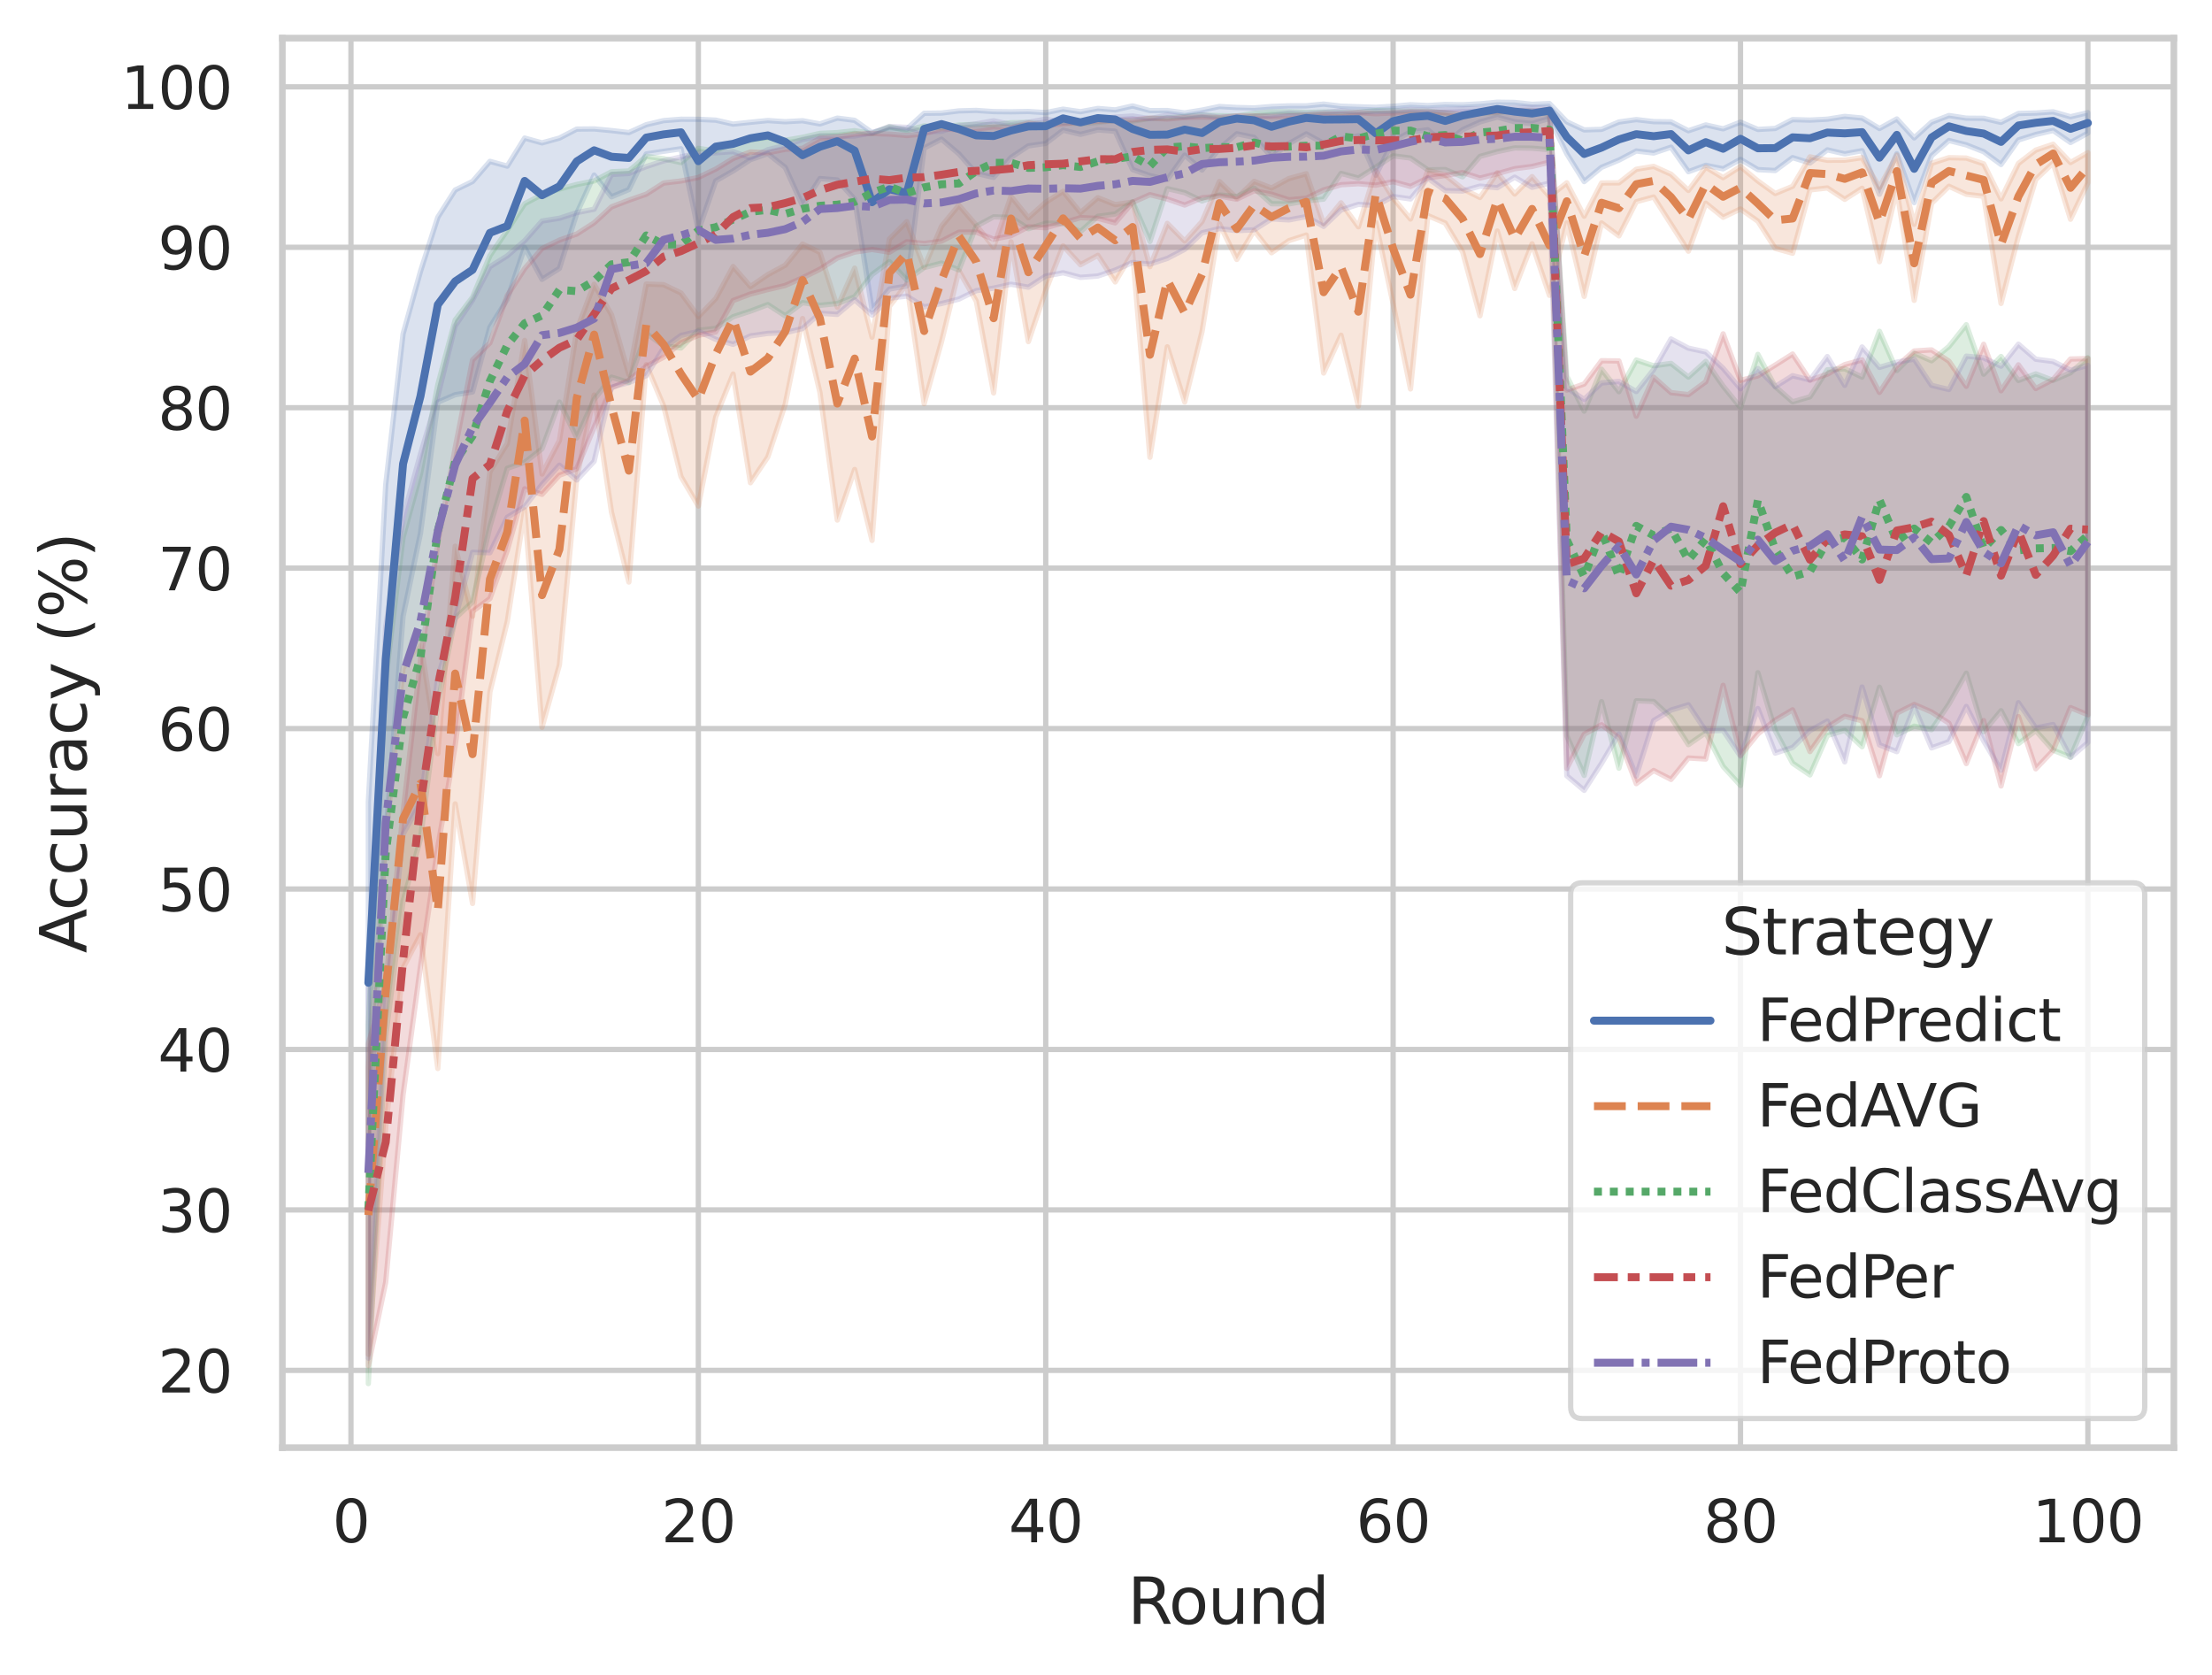 <?xml version="1.0" encoding="utf-8" standalone="no"?>
<!DOCTYPE svg PUBLIC "-//W3C//DTD SVG 1.1//EN"
  "http://www.w3.org/Graphics/SVG/1.1/DTD/svg11.dtd">
<svg xmlns:xlink="http://www.w3.org/1999/xlink" width="417.63pt" height="316.272pt" viewBox="0 0 417.63 316.272" xmlns="http://www.w3.org/2000/svg" version="1.1">
 <defs>
  <style type="text/css">*{stroke-linejoin: round; stroke-linecap: butt}</style>
 </defs>
 <g id="figure_1">
  <g id="patch_1">
   <path d="M 0 316.272 
L 417.63 316.272 
L 417.63 0 
L 0 0 
z
" style="fill: #ffffff"/>
  </g>
  <g id="axes_1">
   <g id="patch_2">
    <path d="M 53.31 273.312 
L 410.43 273.312 
L 410.43 7.2 
L 53.31 7.2 
z
" style="fill: #ffffff"/>
   </g>
   <g id="matplotlib.axis_1">
    <g id="xtick_1">
     <g id="line2d_1">
      <path d="M 66.263 273.312 
L 66.263 7.2 
" clip-path="url(#p2d3dbb7798)" style="fill: none; stroke: #cccccc; stroke-linecap: round"/>
     </g>
     <g id="text_1">
      <!-- 0 -->
      <g style="fill: #262626" transform="translate(62.764 291.17) scale(0.11 -0.11)">
       <defs>
        <path id="DejaVuSans-30" d="M 2034 4250 
Q 1547 4250 1301 3770 
Q 1056 3291 1056 2328 
Q 1056 1369 1301 889 
Q 1547 409 2034 409 
Q 2525 409 2770 889 
Q 3016 1369 3016 2328 
Q 3016 3291 2770 3770 
Q 2525 4250 2034 4250 
z
M 2034 4750 
Q 2819 4750 3233 4129 
Q 3647 3509 3647 2328 
Q 3647 1150 3233 529 
Q 2819 -91 2034 -91 
Q 1250 -91 836 529 
Q 422 1150 422 2328 
Q 422 3509 836 4129 
Q 1250 4750 2034 4750 
z
" transform="scale(0.016)"/>
       </defs>
       <use xlink:href="#DejaVuSans-30"/>
      </g>
     </g>
    </g>
    <g id="xtick_2">
     <g id="line2d_2">
      <path d="M 131.85 273.312 
L 131.85 7.2 
" clip-path="url(#p2d3dbb7798)" style="fill: none; stroke: #cccccc; stroke-linecap: round"/>
     </g>
     <g id="text_2">
      <!-- 20 -->
      <g style="fill: #262626" transform="translate(124.851 291.17) scale(0.11 -0.11)">
       <defs>
        <path id="DejaVuSans-32" d="M 1228 531 
L 3431 531 
L 3431 0 
L 469 0 
L 469 531 
Q 828 903 1448 1529 
Q 2069 2156 2228 2338 
Q 2531 2678 2651 2914 
Q 2772 3150 2772 3378 
Q 2772 3750 2511 3984 
Q 2250 4219 1831 4219 
Q 1534 4219 1204 4116 
Q 875 4013 500 3803 
L 500 4441 
Q 881 4594 1212 4672 
Q 1544 4750 1819 4750 
Q 2544 4750 2975 4387 
Q 3406 4025 3406 3419 
Q 3406 3131 3298 2873 
Q 3191 2616 2906 2266 
Q 2828 2175 2409 1742 
Q 1991 1309 1228 531 
z
" transform="scale(0.016)"/>
       </defs>
       <use xlink:href="#DejaVuSans-32"/>
       <use xlink:href="#DejaVuSans-30" x="63.623"/>
      </g>
     </g>
    </g>
    <g id="xtick_3">
     <g id="line2d_3">
      <path d="M 197.437 273.312 
L 197.437 7.2 
" clip-path="url(#p2d3dbb7798)" style="fill: none; stroke: #cccccc; stroke-linecap: round"/>
     </g>
     <g id="text_3">
      <!-- 40 -->
      <g style="fill: #262626" transform="translate(190.438 291.17) scale(0.11 -0.11)">
       <defs>
        <path id="DejaVuSans-34" d="M 2419 4116 
L 825 1625 
L 2419 1625 
L 2419 4116 
z
M 2253 4666 
L 3047 4666 
L 3047 1625 
L 3713 1625 
L 3713 1100 
L 3047 1100 
L 3047 0 
L 2419 0 
L 2419 1100 
L 313 1100 
L 313 1709 
L 2253 4666 
z
" transform="scale(0.016)"/>
       </defs>
       <use xlink:href="#DejaVuSans-34"/>
       <use xlink:href="#DejaVuSans-30" x="63.623"/>
      </g>
     </g>
    </g>
    <g id="xtick_4">
     <g id="line2d_4">
      <path d="M 263.024 273.312 
L 263.024 7.2 
" clip-path="url(#p2d3dbb7798)" style="fill: none; stroke: #cccccc; stroke-linecap: round"/>
     </g>
     <g id="text_4">
      <!-- 60 -->
      <g style="fill: #262626" transform="translate(256.025 291.17) scale(0.11 -0.11)">
       <defs>
        <path id="DejaVuSans-36" d="M 2113 2584 
Q 1688 2584 1439 2293 
Q 1191 2003 1191 1497 
Q 1191 994 1439 701 
Q 1688 409 2113 409 
Q 2538 409 2786 701 
Q 3034 994 3034 1497 
Q 3034 2003 2786 2293 
Q 2538 2584 2113 2584 
z
M 3366 4563 
L 3366 3988 
Q 3128 4100 2886 4159 
Q 2644 4219 2406 4219 
Q 1781 4219 1451 3797 
Q 1122 3375 1075 2522 
Q 1259 2794 1537 2939 
Q 1816 3084 2150 3084 
Q 2853 3084 3261 2657 
Q 3669 2231 3669 1497 
Q 3669 778 3244 343 
Q 2819 -91 2113 -91 
Q 1303 -91 875 529 
Q 447 1150 447 2328 
Q 447 3434 972 4092 
Q 1497 4750 2381 4750 
Q 2619 4750 2861 4703 
Q 3103 4656 3366 4563 
z
" transform="scale(0.016)"/>
       </defs>
       <use xlink:href="#DejaVuSans-36"/>
       <use xlink:href="#DejaVuSans-30" x="63.623"/>
      </g>
     </g>
    </g>
    <g id="xtick_5">
     <g id="line2d_5">
      <path d="M 328.61 273.312 
L 328.61 7.2 
" clip-path="url(#p2d3dbb7798)" style="fill: none; stroke: #cccccc; stroke-linecap: round"/>
     </g>
     <g id="text_5">
      <!-- 80 -->
      <g style="fill: #262626" transform="translate(321.612 291.17) scale(0.11 -0.11)">
       <defs>
        <path id="DejaVuSans-38" d="M 2034 2216 
Q 1584 2216 1326 1975 
Q 1069 1734 1069 1313 
Q 1069 891 1326 650 
Q 1584 409 2034 409 
Q 2484 409 2743 651 
Q 3003 894 3003 1313 
Q 3003 1734 2745 1975 
Q 2488 2216 2034 2216 
z
M 1403 2484 
Q 997 2584 770 2862 
Q 544 3141 544 3541 
Q 544 4100 942 4425 
Q 1341 4750 2034 4750 
Q 2731 4750 3128 4425 
Q 3525 4100 3525 3541 
Q 3525 3141 3298 2862 
Q 3072 2584 2669 2484 
Q 3125 2378 3379 2068 
Q 3634 1759 3634 1313 
Q 3634 634 3220 271 
Q 2806 -91 2034 -91 
Q 1263 -91 848 271 
Q 434 634 434 1313 
Q 434 1759 690 2068 
Q 947 2378 1403 2484 
z
M 1172 3481 
Q 1172 3119 1398 2916 
Q 1625 2713 2034 2713 
Q 2441 2713 2670 2916 
Q 2900 3119 2900 3481 
Q 2900 3844 2670 4047 
Q 2441 4250 2034 4250 
Q 1625 4250 1398 4047 
Q 1172 3844 1172 3481 
z
" transform="scale(0.016)"/>
       </defs>
       <use xlink:href="#DejaVuSans-38"/>
       <use xlink:href="#DejaVuSans-30" x="63.623"/>
      </g>
     </g>
    </g>
    <g id="xtick_6">
     <g id="line2d_6">
      <path d="M 394.197 273.312 
L 394.197 7.2 
" clip-path="url(#p2d3dbb7798)" style="fill: none; stroke: #cccccc; stroke-linecap: round"/>
     </g>
     <g id="text_6">
      <!-- 100 -->
      <g style="fill: #262626" transform="translate(383.699 291.17) scale(0.11 -0.11)">
       <defs>
        <path id="DejaVuSans-31" d="M 794 531 
L 1825 531 
L 1825 4091 
L 703 3866 
L 703 4441 
L 1819 4666 
L 2450 4666 
L 2450 531 
L 3481 531 
L 3481 0 
L 794 0 
L 794 531 
z
" transform="scale(0.016)"/>
       </defs>
       <use xlink:href="#DejaVuSans-31"/>
       <use xlink:href="#DejaVuSans-30" x="63.623"/>
       <use xlink:href="#DejaVuSans-30" x="127.246"/>
      </g>
     </g>
    </g>
    <g id="text_7">
     <!-- Round -->
     <g style="fill: #262626" transform="translate(212.886 306.576) scale(0.12 -0.12)">
      <defs>
       <path id="DejaVuSans-52" d="M 2841 2188 
Q 3044 2119 3236 1894 
Q 3428 1669 3622 1275 
L 4263 0 
L 3584 0 
L 2988 1197 
Q 2756 1666 2539 1819 
Q 2322 1972 1947 1972 
L 1259 1972 
L 1259 0 
L 628 0 
L 628 4666 
L 2053 4666 
Q 2853 4666 3247 4331 
Q 3641 3997 3641 3322 
Q 3641 2881 3436 2590 
Q 3231 2300 2841 2188 
z
M 1259 4147 
L 1259 2491 
L 2053 2491 
Q 2509 2491 2742 2702 
Q 2975 2913 2975 3322 
Q 2975 3731 2742 3939 
Q 2509 4147 2053 4147 
L 1259 4147 
z
" transform="scale(0.016)"/>
       <path id="DejaVuSans-6f" d="M 1959 3097 
Q 1497 3097 1228 2736 
Q 959 2375 959 1747 
Q 959 1119 1226 758 
Q 1494 397 1959 397 
Q 2419 397 2687 759 
Q 2956 1122 2956 1747 
Q 2956 2369 2687 2733 
Q 2419 3097 1959 3097 
z
M 1959 3584 
Q 2709 3584 3137 3096 
Q 3566 2609 3566 1747 
Q 3566 888 3137 398 
Q 2709 -91 1959 -91 
Q 1206 -91 779 398 
Q 353 888 353 1747 
Q 353 2609 779 3096 
Q 1206 3584 1959 3584 
z
" transform="scale(0.016)"/>
       <path id="DejaVuSans-75" d="M 544 1381 
L 544 3500 
L 1119 3500 
L 1119 1403 
Q 1119 906 1312 657 
Q 1506 409 1894 409 
Q 2359 409 2629 706 
Q 2900 1003 2900 1516 
L 2900 3500 
L 3475 3500 
L 3475 0 
L 2900 0 
L 2900 538 
Q 2691 219 2414 64 
Q 2138 -91 1772 -91 
Q 1169 -91 856 284 
Q 544 659 544 1381 
z
M 1991 3584 
L 1991 3584 
z
" transform="scale(0.016)"/>
       <path id="DejaVuSans-6e" d="M 3513 2113 
L 3513 0 
L 2938 0 
L 2938 2094 
Q 2938 2591 2744 2837 
Q 2550 3084 2163 3084 
Q 1697 3084 1428 2787 
Q 1159 2491 1159 1978 
L 1159 0 
L 581 0 
L 581 3500 
L 1159 3500 
L 1159 2956 
Q 1366 3272 1645 3428 
Q 1925 3584 2291 3584 
Q 2894 3584 3203 3211 
Q 3513 2838 3513 2113 
z
" transform="scale(0.016)"/>
       <path id="DejaVuSans-64" d="M 2906 2969 
L 2906 4863 
L 3481 4863 
L 3481 0 
L 2906 0 
L 2906 525 
Q 2725 213 2448 61 
Q 2172 -91 1784 -91 
Q 1150 -91 751 415 
Q 353 922 353 1747 
Q 353 2572 751 3078 
Q 1150 3584 1784 3584 
Q 2172 3584 2448 3432 
Q 2725 3281 2906 2969 
z
M 947 1747 
Q 947 1113 1208 752 
Q 1469 391 1925 391 
Q 2381 391 2643 752 
Q 2906 1113 2906 1747 
Q 2906 2381 2643 2742 
Q 2381 3103 1925 3103 
Q 1469 3103 1208 2742 
Q 947 2381 947 1747 
z
" transform="scale(0.016)"/>
      </defs>
      <use xlink:href="#DejaVuSans-52"/>
      <use xlink:href="#DejaVuSans-6f" x="64.982"/>
      <use xlink:href="#DejaVuSans-75" x="126.164"/>
      <use xlink:href="#DejaVuSans-6e" x="189.543"/>
      <use xlink:href="#DejaVuSans-64" x="252.922"/>
     </g>
    </g>
   </g>
   <g id="matplotlib.axis_2">
    <g id="ytick_1">
     <g id="line2d_7">
      <path d="M 53.31 258.716 
L 410.43 258.716 
" clip-path="url(#p2d3dbb7798)" style="fill: none; stroke: #cccccc; stroke-linecap: round"/>
     </g>
     <g id="text_8">
      <!-- 20 -->
      <g style="fill: #262626" transform="translate(29.812 262.895) scale(0.11 -0.11)">
       <use xlink:href="#DejaVuSans-32"/>
       <use xlink:href="#DejaVuSans-30" x="63.623"/>
      </g>
     </g>
    </g>
    <g id="ytick_2">
     <g id="line2d_8">
      <path d="M 53.31 228.425 
L 410.43 228.425 
" clip-path="url(#p2d3dbb7798)" style="fill: none; stroke: #cccccc; stroke-linecap: round"/>
     </g>
     <g id="text_9">
      <!-- 30 -->
      <g style="fill: #262626" transform="translate(29.812 232.604) scale(0.11 -0.11)">
       <defs>
        <path id="DejaVuSans-33" d="M 2597 2516 
Q 3050 2419 3304 2112 
Q 3559 1806 3559 1356 
Q 3559 666 3084 287 
Q 2609 -91 1734 -91 
Q 1441 -91 1130 -33 
Q 819 25 488 141 
L 488 750 
Q 750 597 1062 519 
Q 1375 441 1716 441 
Q 2309 441 2620 675 
Q 2931 909 2931 1356 
Q 2931 1769 2642 2001 
Q 2353 2234 1838 2234 
L 1294 2234 
L 1294 2753 
L 1863 2753 
Q 2328 2753 2575 2939 
Q 2822 3125 2822 3475 
Q 2822 3834 2567 4026 
Q 2313 4219 1838 4219 
Q 1578 4219 1281 4162 
Q 984 4106 628 3988 
L 628 4550 
Q 988 4650 1302 4700 
Q 1616 4750 1894 4750 
Q 2613 4750 3031 4423 
Q 3450 4097 3450 3541 
Q 3450 3153 3228 2886 
Q 3006 2619 2597 2516 
z
" transform="scale(0.016)"/>
       </defs>
       <use xlink:href="#DejaVuSans-33"/>
       <use xlink:href="#DejaVuSans-30" x="63.623"/>
      </g>
     </g>
    </g>
    <g id="ytick_3">
     <g id="line2d_9">
      <path d="M 53.31 198.135 
L 410.43 198.135 
" clip-path="url(#p2d3dbb7798)" style="fill: none; stroke: #cccccc; stroke-linecap: round"/>
     </g>
     <g id="text_10">
      <!-- 40 -->
      <g style="fill: #262626" transform="translate(29.812 202.314) scale(0.11 -0.11)">
       <use xlink:href="#DejaVuSans-34"/>
       <use xlink:href="#DejaVuSans-30" x="63.623"/>
      </g>
     </g>
    </g>
    <g id="ytick_4">
     <g id="line2d_10">
      <path d="M 53.31 167.844 
L 410.43 167.844 
" clip-path="url(#p2d3dbb7798)" style="fill: none; stroke: #cccccc; stroke-linecap: round"/>
     </g>
     <g id="text_11">
      <!-- 50 -->
      <g style="fill: #262626" transform="translate(29.812 172.023) scale(0.11 -0.11)">
       <defs>
        <path id="DejaVuSans-35" d="M 691 4666 
L 3169 4666 
L 3169 4134 
L 1269 4134 
L 1269 2991 
Q 1406 3038 1543 3061 
Q 1681 3084 1819 3084 
Q 2600 3084 3056 2656 
Q 3513 2228 3513 1497 
Q 3513 744 3044 326 
Q 2575 -91 1722 -91 
Q 1428 -91 1123 -41 
Q 819 9 494 109 
L 494 744 
Q 775 591 1075 516 
Q 1375 441 1709 441 
Q 2250 441 2565 725 
Q 2881 1009 2881 1497 
Q 2881 1984 2565 2268 
Q 2250 2553 1709 2553 
Q 1456 2553 1204 2497 
Q 953 2441 691 2322 
L 691 4666 
z
" transform="scale(0.016)"/>
       </defs>
       <use xlink:href="#DejaVuSans-35"/>
       <use xlink:href="#DejaVuSans-30" x="63.623"/>
      </g>
     </g>
    </g>
    <g id="ytick_5">
     <g id="line2d_11">
      <path d="M 53.31 137.553 
L 410.43 137.553 
" clip-path="url(#p2d3dbb7798)" style="fill: none; stroke: #cccccc; stroke-linecap: round"/>
     </g>
     <g id="text_12">
      <!-- 60 -->
      <g style="fill: #262626" transform="translate(29.812 141.732) scale(0.11 -0.11)">
       <use xlink:href="#DejaVuSans-36"/>
       <use xlink:href="#DejaVuSans-30" x="63.623"/>
      </g>
     </g>
    </g>
    <g id="ytick_6">
     <g id="line2d_12">
      <path d="M 53.31 107.262 
L 410.43 107.262 
" clip-path="url(#p2d3dbb7798)" style="fill: none; stroke: #cccccc; stroke-linecap: round"/>
     </g>
     <g id="text_13">
      <!-- 70 -->
      <g style="fill: #262626" transform="translate(29.812 111.442) scale(0.11 -0.11)">
       <defs>
        <path id="DejaVuSans-37" d="M 525 4666 
L 3525 4666 
L 3525 4397 
L 1831 0 
L 1172 0 
L 2766 4134 
L 525 4134 
L 525 4666 
z
" transform="scale(0.016)"/>
       </defs>
       <use xlink:href="#DejaVuSans-37"/>
       <use xlink:href="#DejaVuSans-30" x="63.623"/>
      </g>
     </g>
    </g>
    <g id="ytick_7">
     <g id="line2d_13">
      <path d="M 53.31 76.972 
L 410.43 76.972 
" clip-path="url(#p2d3dbb7798)" style="fill: none; stroke: #cccccc; stroke-linecap: round"/>
     </g>
     <g id="text_14">
      <!-- 80 -->
      <g style="fill: #262626" transform="translate(29.812 81.151) scale(0.11 -0.11)">
       <use xlink:href="#DejaVuSans-38"/>
       <use xlink:href="#DejaVuSans-30" x="63.623"/>
      </g>
     </g>
    </g>
    <g id="ytick_8">
     <g id="line2d_14">
      <path d="M 53.31 46.681 
L 410.43 46.681 
" clip-path="url(#p2d3dbb7798)" style="fill: none; stroke: #cccccc; stroke-linecap: round"/>
     </g>
     <g id="text_15">
      <!-- 90 -->
      <g style="fill: #262626" transform="translate(29.812 50.86) scale(0.11 -0.11)">
       <defs>
        <path id="DejaVuSans-39" d="M 703 97 
L 703 672 
Q 941 559 1184 500 
Q 1428 441 1663 441 
Q 2288 441 2617 861 
Q 2947 1281 2994 2138 
Q 2813 1869 2534 1725 
Q 2256 1581 1919 1581 
Q 1219 1581 811 2004 
Q 403 2428 403 3163 
Q 403 3881 828 4315 
Q 1253 4750 1959 4750 
Q 2769 4750 3195 4129 
Q 3622 3509 3622 2328 
Q 3622 1225 3098 567 
Q 2575 -91 1691 -91 
Q 1453 -91 1209 -44 
Q 966 3 703 97 
z
M 1959 2075 
Q 2384 2075 2632 2365 
Q 2881 2656 2881 3163 
Q 2881 3666 2632 3958 
Q 2384 4250 1959 4250 
Q 1534 4250 1286 3958 
Q 1038 3666 1038 3163 
Q 1038 2656 1286 2365 
Q 1534 2075 1959 2075 
z
" transform="scale(0.016)"/>
       </defs>
       <use xlink:href="#DejaVuSans-39"/>
       <use xlink:href="#DejaVuSans-30" x="63.623"/>
      </g>
     </g>
    </g>
    <g id="ytick_9">
     <g id="line2d_15">
      <path d="M 53.31 16.39 
L 410.43 16.39 
" clip-path="url(#p2d3dbb7798)" style="fill: none; stroke: #cccccc; stroke-linecap: round"/>
     </g>
     <g id="text_16">
      <!-- 100 -->
      <g style="fill: #262626" transform="translate(22.814 20.569) scale(0.11 -0.11)">
       <use xlink:href="#DejaVuSans-31"/>
       <use xlink:href="#DejaVuSans-30" x="63.623"/>
       <use xlink:href="#DejaVuSans-30" x="127.246"/>
      </g>
     </g>
    </g>
    <g id="text_17">
     <!-- Accuracy (%) -->
     <g style="fill: #262626" transform="translate(16.318 179.939) rotate(-90) scale(0.12 -0.12)">
      <defs>
       <path id="DejaVuSans-41" d="M 2188 4044 
L 1331 1722 
L 3047 1722 
L 2188 4044 
z
M 1831 4666 
L 2547 4666 
L 4325 0 
L 3669 0 
L 3244 1197 
L 1141 1197 
L 716 0 
L 50 0 
L 1831 4666 
z
" transform="scale(0.016)"/>
       <path id="DejaVuSans-63" d="M 3122 3366 
L 3122 2828 
Q 2878 2963 2633 3030 
Q 2388 3097 2138 3097 
Q 1578 3097 1268 2742 
Q 959 2388 959 1747 
Q 959 1106 1268 751 
Q 1578 397 2138 397 
Q 2388 397 2633 464 
Q 2878 531 3122 666 
L 3122 134 
Q 2881 22 2623 -34 
Q 2366 -91 2075 -91 
Q 1284 -91 818 406 
Q 353 903 353 1747 
Q 353 2603 823 3093 
Q 1294 3584 2113 3584 
Q 2378 3584 2631 3529 
Q 2884 3475 3122 3366 
z
" transform="scale(0.016)"/>
       <path id="DejaVuSans-72" d="M 2631 2963 
Q 2534 3019 2420 3045 
Q 2306 3072 2169 3072 
Q 1681 3072 1420 2755 
Q 1159 2438 1159 1844 
L 1159 0 
L 581 0 
L 581 3500 
L 1159 3500 
L 1159 2956 
Q 1341 3275 1631 3429 
Q 1922 3584 2338 3584 
Q 2397 3584 2469 3576 
Q 2541 3569 2628 3553 
L 2631 2963 
z
" transform="scale(0.016)"/>
       <path id="DejaVuSans-61" d="M 2194 1759 
Q 1497 1759 1228 1600 
Q 959 1441 959 1056 
Q 959 750 1161 570 
Q 1363 391 1709 391 
Q 2188 391 2477 730 
Q 2766 1069 2766 1631 
L 2766 1759 
L 2194 1759 
z
M 3341 1997 
L 3341 0 
L 2766 0 
L 2766 531 
Q 2569 213 2275 61 
Q 1981 -91 1556 -91 
Q 1019 -91 701 211 
Q 384 513 384 1019 
Q 384 1609 779 1909 
Q 1175 2209 1959 2209 
L 2766 2209 
L 2766 2266 
Q 2766 2663 2505 2880 
Q 2244 3097 1772 3097 
Q 1472 3097 1187 3025 
Q 903 2953 641 2809 
L 641 3341 
Q 956 3463 1253 3523 
Q 1550 3584 1831 3584 
Q 2591 3584 2966 3190 
Q 3341 2797 3341 1997 
z
" transform="scale(0.016)"/>
       <path id="DejaVuSans-79" d="M 2059 -325 
Q 1816 -950 1584 -1140 
Q 1353 -1331 966 -1331 
L 506 -1331 
L 506 -850 
L 844 -850 
Q 1081 -850 1212 -737 
Q 1344 -625 1503 -206 
L 1606 56 
L 191 3500 
L 800 3500 
L 1894 763 
L 2988 3500 
L 3597 3500 
L 2059 -325 
z
" transform="scale(0.016)"/>
       <path id="DejaVuSans-20" transform="scale(0.016)"/>
       <path id="DejaVuSans-28" d="M 1984 4856 
Q 1566 4138 1362 3434 
Q 1159 2731 1159 2009 
Q 1159 1288 1364 580 
Q 1569 -128 1984 -844 
L 1484 -844 
Q 1016 -109 783 600 
Q 550 1309 550 2009 
Q 550 2706 781 3412 
Q 1013 4119 1484 4856 
L 1984 4856 
z
" transform="scale(0.016)"/>
       <path id="DejaVuSans-25" d="M 4653 2053 
Q 4381 2053 4226 1822 
Q 4072 1591 4072 1178 
Q 4072 772 4226 539 
Q 4381 306 4653 306 
Q 4919 306 5073 539 
Q 5228 772 5228 1178 
Q 5228 1588 5073 1820 
Q 4919 2053 4653 2053 
z
M 4653 2450 
Q 5147 2450 5437 2106 
Q 5728 1763 5728 1178 
Q 5728 594 5436 251 
Q 5144 -91 4653 -91 
Q 4153 -91 3862 251 
Q 3572 594 3572 1178 
Q 3572 1766 3864 2108 
Q 4156 2450 4653 2450 
z
M 1428 4353 
Q 1159 4353 1004 4120 
Q 850 3888 850 3481 
Q 850 3069 1003 2837 
Q 1156 2606 1428 2606 
Q 1700 2606 1854 2837 
Q 2009 3069 2009 3481 
Q 2009 3884 1853 4118 
Q 1697 4353 1428 4353 
z
M 4250 4750 
L 4750 4750 
L 1831 -91 
L 1331 -91 
L 4250 4750 
z
M 1428 4750 
Q 1922 4750 2215 4408 
Q 2509 4066 2509 3481 
Q 2509 2891 2217 2550 
Q 1925 2209 1428 2209 
Q 931 2209 642 2551 
Q 353 2894 353 3481 
Q 353 4063 643 4406 
Q 934 4750 1428 4750 
z
" transform="scale(0.016)"/>
       <path id="DejaVuSans-29" d="M 513 4856 
L 1013 4856 
Q 1481 4119 1714 3412 
Q 1947 2706 1947 2009 
Q 1947 1309 1714 600 
Q 1481 -109 1013 -844 
L 513 -844 
Q 928 -128 1133 580 
Q 1338 1288 1338 2009 
Q 1338 2731 1133 3434 
Q 928 4138 513 4856 
z
" transform="scale(0.016)"/>
      </defs>
      <use xlink:href="#DejaVuSans-41"/>
      <use xlink:href="#DejaVuSans-63" x="66.658"/>
      <use xlink:href="#DejaVuSans-63" x="121.639"/>
      <use xlink:href="#DejaVuSans-75" x="176.619"/>
      <use xlink:href="#DejaVuSans-72" x="239.998"/>
      <use xlink:href="#DejaVuSans-61" x="281.111"/>
      <use xlink:href="#DejaVuSans-63" x="342.391"/>
      <use xlink:href="#DejaVuSans-79" x="397.371"/>
      <use xlink:href="#DejaVuSans-20" x="456.551"/>
      <use xlink:href="#DejaVuSans-28" x="488.338"/>
      <use xlink:href="#DejaVuSans-25" x="527.352"/>
      <use xlink:href="#DejaVuSans-29" x="622.371"/>
     </g>
    </g>
   </g>
   <g id="PolyCollection_1">
    <defs>
     <path id="ma61d6c18a0" d="M 69.543 -164.857 
L 69.543 -100.309 
L 72.822 -158.482 
L 76.101 -199.915 
L 79.381 -215.573 
L 82.66 -240.341 
L 85.939 -241.749 
L 89.219 -242.279 
L 92.498 -254.51 
L 95.777 -259.769 
L 99.057 -269.565 
L 102.336 -263.532 
L 105.615 -265.6 
L 108.895 -275.999 
L 112.174 -283.215 
L 115.453 -279.119 
L 118.733 -280.485 
L 122.012 -287.204 
L 125.291 -287.703 
L 128.571 -288.187 
L 131.85 -272.705 
L 135.13 -282.121 
L 138.409 -283.999 
L 141.688 -286.133 
L 144.968 -287.259 
L 148.247 -284.682 
L 151.526 -277.456 
L 154.806 -282.562 
L 158.085 -282.292 
L 161.364 -278.64 
L 164.644 -257.864 
L 167.923 -261.701 
L 171.202 -262.282 
L 174.482 -288.324 
L 177.761 -290.003 
L 181.04 -287.221 
L 184.32 -283.555 
L 187.599 -282.779 
L 190.878 -286.542 
L 194.158 -288.729 
L 197.437 -289.199 
L 200.716 -291.695 
L 203.996 -290.909 
L 207.275 -291.747 
L 210.554 -291.496 
L 213.834 -284.268 
L 217.113 -283.112 
L 220.392 -282.361 
L 223.672 -286.991 
L 226.951 -284.178 
L 230.23 -288.248 
L 233.51 -291.017 
L 236.789 -290.342 
L 240.068 -286.63 
L 243.348 -289.162 
L 246.627 -290.998 
L 249.906 -289.229 
L 253.186 -290.056 
L 256.465 -290.632 
L 259.744 -283.188 
L 263.024 -289.649 
L 266.303 -291.344 
L 269.582 -291.764 
L 272.862 -289.093 
L 276.141 -291.79 
L 279.42 -293.257 
L 282.7 -294.174 
L 285.979 -293.278 
L 289.258 -292.96 
L 292.538 -293.91 
L 295.817 -287.242 
L 299.096 -281.991 
L 302.376 -284.689 
L 305.655 -286.043 
L 308.934 -287.765 
L 312.214 -287.382 
L 315.493 -288.485 
L 318.772 -283.856 
L 322.052 -285.063 
L 325.331 -284.399 
L 328.61 -286.189 
L 331.89 -284.25 
L 335.169 -284.08 
L 338.449 -286.513 
L 341.728 -285.499 
L 345.007 -287.981 
L 348.287 -287.225 
L 351.566 -287.827 
L 354.845 -279.594 
L 358.125 -287.249 
L 361.404 -278.015 
L 364.683 -286.859 
L 367.963 -289.75 
L 371.242 -288.92 
L 374.521 -287.626 
L 377.801 -285.22 
L 381.08 -289.841 
L 384.359 -290.882 
L 387.639 -291.642 
L 390.918 -289.37 
L 394.197 -291.155 
L 394.197 -295.006 
L 394.197 -295.006 
L 390.918 -294.23 
L 387.639 -295.164 
L 384.359 -294.932 
L 381.08 -294.85 
L 377.801 -293.167 
L 374.521 -293.936 
L 371.242 -293.964 
L 367.963 -294.464 
L 364.683 -293.198 
L 361.404 -290.241 
L 358.125 -293.815 
L 354.845 -292.007 
L 351.566 -293.984 
L 348.287 -294.298 
L 345.007 -293.773 
L 341.728 -293.598 
L 338.449 -293.692 
L 335.169 -292.022 
L 331.89 -291.837 
L 328.61 -293.214 
L 325.331 -291.95 
L 322.052 -292.689 
L 318.772 -291.586 
L 315.493 -293.27 
L 312.214 -293.311 
L 308.934 -293.694 
L 305.655 -293.237 
L 302.376 -291.848 
L 299.096 -291.749 
L 295.817 -293.287 
L 292.538 -296.723 
L 289.258 -296.572 
L 285.979 -296.932 
L 282.7 -296.976 
L 279.42 -296.667 
L 276.141 -296.491 
L 272.862 -296.545 
L 269.582 -296.346 
L 266.303 -296.498 
L 263.024 -296.207 
L 259.744 -296.015 
L 256.465 -296.113 
L 253.186 -296.225 
L 249.906 -296.617 
L 246.627 -296.295 
L 243.348 -296.288 
L 240.068 -296.159 
L 236.789 -295.896 
L 233.51 -295.979 
L 230.23 -296.166 
L 226.951 -295.485 
L 223.672 -294.96 
L 220.392 -295.405 
L 217.113 -295.386 
L 213.834 -296.278 
L 210.554 -295.524 
L 207.275 -295.795 
L 203.996 -295.18 
L 200.716 -295.666 
L 197.437 -295.011 
L 194.158 -295.224 
L 190.878 -295.168 
L 187.599 -295.201 
L 184.32 -295.426 
L 181.04 -295.338 
L 177.761 -294.931 
L 174.482 -294.889 
L 171.202 -291.908 
L 167.923 -292.178 
L 164.644 -291.245 
L 161.364 -293.556 
L 158.085 -293.975 
L 154.806 -292.873 
L 151.526 -293.479 
L 148.247 -293.291 
L 144.968 -293.516 
L 141.688 -293.191 
L 138.409 -292.843 
L 135.13 -293.591 
L 131.85 -293.745 
L 128.571 -293.762 
L 125.291 -293.5 
L 122.012 -292.732 
L 118.733 -291.247 
L 115.453 -291.62 
L 112.174 -291.932 
L 108.895 -291.901 
L 105.615 -290.198 
L 102.336 -289.297 
L 99.057 -290.204 
L 95.777 -284.911 
L 92.498 -285.807 
L 89.219 -282.008 
L 85.939 -280.402 
L 82.66 -275.258 
L 79.381 -265.013 
L 76.101 -253.227 
L 72.822 -224.741 
L 69.543 -164.857 
z
" style="stroke: #4c72b0; stroke-opacity: 0.2"/>
    </defs>
    <g clip-path="url(#p2d3dbb7798)">
     <use xlink:href="#ma61d6c18a0" x="0" y="316.272" style="fill: #4c72b0; fill-opacity: 0.2; stroke: #4c72b0; stroke-opacity: 0.2"/>
    </g>
   </g>
   <g id="PolyCollection_2">
    <defs>
     <path id="m94d7595d44" d="M 69.543 -114.468 
L 69.543 -60.594 
L 72.822 -103.433 
L 76.101 -133.533 
L 79.381 -139.813 
L 82.66 -114.539 
L 85.939 -164.509 
L 89.219 -145.696 
L 92.498 -185.632 
L 95.777 -198.949 
L 99.057 -220.032 
L 102.336 -178.959 
L 105.615 -190.735 
L 108.895 -226.038 
L 112.174 -241.686 
L 115.453 -219.577 
L 118.733 -206.386 
L 122.012 -247.431 
L 125.291 -239.636 
L 128.571 -226.296 
L 131.85 -220.734 
L 135.13 -237.545 
L 138.409 -245.659 
L 141.688 -225.125 
L 144.968 -230.004 
L 148.247 -239.916 
L 151.526 -256.13 
L 154.806 -242.171 
L 158.085 -218.089 
L 161.364 -227.638 
L 164.644 -214.243 
L 167.923 -258.44 
L 171.202 -262.608 
L 174.482 -240.063 
L 177.761 -251.763 
L 181.04 -265.165 
L 184.32 -259.432 
L 187.599 -242.087 
L 190.878 -270.616 
L 194.158 -251.777 
L 197.437 -261.421 
L 200.716 -269.864 
L 203.996 -266.295 
L 207.275 -268.061 
L 210.554 -263.045 
L 213.834 -268.583 
L 217.113 -229.933 
L 220.392 -250.795 
L 223.672 -240.369 
L 226.951 -253.696 
L 230.23 -274.017 
L 233.51 -267.29 
L 236.789 -272.748 
L 240.068 -268.551 
L 243.348 -270.835 
L 246.627 -271.895 
L 249.906 -245.843 
L 253.186 -252.988 
L 256.465 -239.606 
L 259.744 -274.268 
L 263.024 -258.898 
L 266.303 -242.837 
L 269.582 -275.574 
L 272.862 -274.164 
L 276.141 -268.72 
L 279.42 -256.656 
L 282.7 -272.651 
L 285.979 -261.805 
L 289.258 -270.241 
L 292.538 -260.509 
L 295.817 -274.189 
L 299.096 -260.314 
L 302.376 -274.182 
L 305.655 -271.739 
L 308.934 -278.185 
L 312.214 -279.075 
L 315.493 -273.947 
L 318.772 -268.846 
L 322.052 -277.911 
L 325.331 -275.256 
L 328.61 -276.821 
L 331.89 -274.512 
L 335.169 -269.383 
L 338.449 -268.462 
L 341.728 -280.416 
L 345.007 -280.787 
L 348.287 -278.637 
L 351.566 -280.728 
L 354.845 -266.864 
L 358.125 -280.464 
L 361.404 -259.569 
L 364.683 -277.885 
L 367.963 -281.105 
L 371.242 -279.595 
L 374.521 -279.204 
L 377.801 -258.984 
L 381.08 -271.671 
L 384.359 -282.391 
L 387.639 -285.512 
L 390.918 -274.878 
L 394.197 -281.777 
L 394.197 -287.46 
L 394.197 -287.46 
L 390.918 -285.589 
L 387.639 -289.037 
L 384.359 -287.936 
L 381.08 -285.416 
L 377.801 -278.723 
L 374.521 -285.345 
L 371.242 -286.432 
L 367.963 -286.507 
L 364.683 -285.44 
L 361.404 -273.924 
L 358.125 -286.985 
L 354.845 -280.884 
L 351.566 -286.515 
L 348.287 -286.033 
L 345.007 -286.013 
L 341.728 -286.662 
L 338.449 -281.095 
L 335.169 -279.734 
L 331.89 -282.096 
L 328.61 -284.835 
L 325.331 -282.73 
L 322.052 -284.715 
L 318.772 -280.319 
L 315.493 -283.384 
L 312.214 -284.86 
L 308.934 -284.317 
L 305.655 -281.753 
L 302.376 -281.727 
L 299.096 -275.454 
L 295.817 -281.764 
L 292.538 -279.184 
L 289.258 -282.933 
L 285.979 -279.638 
L 282.7 -283.668 
L 279.42 -278.987 
L 276.141 -280.626 
L 272.862 -283.226 
L 269.582 -284.109 
L 266.303 -274.919 
L 263.024 -278.869 
L 259.744 -284.037 
L 256.465 -273.454 
L 253.186 -277.986 
L 249.906 -274.002 
L 246.627 -283.473 
L 243.348 -282.558 
L 240.068 -280.774 
L 236.789 -282.034 
L 233.51 -278.862 
L 230.23 -281.989 
L 226.951 -274.451 
L 223.672 -270.767 
L 220.392 -274.097 
L 217.113 -265.926 
L 213.834 -278.111 
L 210.554 -277.644 
L 207.275 -278.946 
L 203.996 -276.132 
L 200.716 -280.153 
L 197.437 -278.086 
L 194.158 -275.145 
L 190.878 -279.205 
L 187.599 -269.611 
L 184.32 -273.739 
L 181.04 -277.534 
L 177.761 -273.559 
L 174.482 -265.805 
L 171.202 -274.425 
L 167.923 -271.153 
L 164.644 -252.619 
L 161.364 -265.646 
L 158.085 -258.286 
L 154.806 -268.615 
L 151.526 -270.193 
L 148.247 -266.195 
L 144.968 -264.424 
L 141.688 -262.172 
L 138.409 -265.952 
L 135.13 -259.893 
L 131.85 -256.5 
L 128.571 -260.96 
L 125.291 -262.53 
L 122.012 -262.645 
L 118.733 -245.552 
L 115.453 -256.852 
L 112.174 -262.604 
L 108.895 -253.954 
L 105.615 -233.103 
L 102.336 -226.778 
L 99.057 -252.001 
L 95.777 -232.547 
L 92.498 -227.213 
L 89.219 -199.924 
L 85.939 -213.148 
L 82.66 -173.992 
L 79.381 -195.16 
L 76.101 -190.125 
L 72.822 -157.454 
L 69.543 -114.468 
z
" style="stroke: #dd8452; stroke-opacity: 0.2"/>
    </defs>
    <g clip-path="url(#p2d3dbb7798)">
     <use xlink:href="#m94d7595d44" x="0" y="316.272" style="fill: #dd8452; fill-opacity: 0.2; stroke: #dd8452; stroke-opacity: 0.2"/>
    </g>
   </g>
   <g id="PolyCollection_3">
    <defs>
     <path id="m2cb5c3dcc5" d="M 69.543 -122.616 
L 69.543 -55.056 
L 72.822 -120.624 
L 76.101 -146.16 
L 79.381 -157.863 
L 82.66 -183.522 
L 85.939 -199.539 
L 89.219 -202.633 
L 92.498 -216.883 
L 95.777 -227.855 
L 99.057 -228.981 
L 102.336 -231.538 
L 105.615 -240.368 
L 108.895 -233.598 
L 112.174 -240.85 
L 115.453 -245.071 
L 118.733 -244.066 
L 122.012 -253.331 
L 125.291 -250.974 
L 128.571 -250.577 
L 131.85 -253.915 
L 135.13 -254.273 
L 138.409 -256.472 
L 141.688 -257.533 
L 144.968 -258.769 
L 148.247 -256.642 
L 151.526 -259.136 
L 154.806 -258.632 
L 158.085 -258.96 
L 161.364 -260.245 
L 164.644 -264.441 
L 167.923 -266.879 
L 171.202 -263.413 
L 174.482 -265.753 
L 177.761 -266.596 
L 181.04 -265.317 
L 184.32 -273.571 
L 187.599 -275.332 
L 190.878 -275.23 
L 194.158 -273.087 
L 197.437 -274.121 
L 200.716 -274.078 
L 203.996 -272.55 
L 207.275 -275.437 
L 210.554 -275.868 
L 213.834 -278.191 
L 217.113 -270.673 
L 220.392 -280.66 
L 223.672 -279.899 
L 226.951 -278.329 
L 230.23 -279.467 
L 233.51 -279.155 
L 236.789 -280.739 
L 240.068 -277.811 
L 243.348 -277.771 
L 246.627 -278.349 
L 249.906 -278.682 
L 253.186 -283.534 
L 256.465 -282.651 
L 259.744 -284.72 
L 263.024 -286.849 
L 266.303 -286.437 
L 269.582 -284.201 
L 272.862 -284.256 
L 276.141 -282.89 
L 279.42 -286.742 
L 282.7 -287.654 
L 285.979 -288.342 
L 289.258 -288.297 
L 292.538 -288.001 
L 295.817 -177.35 
L 299.096 -169.875 
L 302.376 -183.808 
L 305.655 -171.242 
L 308.934 -183.969 
L 312.214 -183.84 
L 315.493 -180.812 
L 318.772 -175.688 
L 322.052 -177.951 
L 325.331 -171.561 
L 328.61 -167.981 
L 331.89 -189.27 
L 335.169 -178.326 
L 338.449 -172.192 
L 341.728 -169.968 
L 345.007 -177.415 
L 348.287 -178.375 
L 351.566 -175.296 
L 354.845 -186.524 
L 358.125 -177.537 
L 361.404 -179.174 
L 364.683 -178.51 
L 367.963 -183.35 
L 371.242 -189.177 
L 374.521 -178.135 
L 377.801 -182.096 
L 381.08 -175.882 
L 384.359 -178.325 
L 387.639 -174.634 
L 390.918 -173.319 
L 394.197 -181.056 
L 394.197 -248.737 
L 394.197 -248.737 
L 390.918 -245.899 
L 387.639 -244.458 
L 384.359 -245.688 
L 381.08 -244.436 
L 377.801 -248.966 
L 374.521 -245.632 
L 371.242 -254.97 
L 367.963 -250.852 
L 364.683 -248.162 
L 361.404 -249.595 
L 358.125 -246.316 
L 354.845 -253.724 
L 351.566 -245.081 
L 348.287 -246.658 
L 345.007 -246.453 
L 341.728 -241.359 
L 338.449 -240.407 
L 335.169 -243.294 
L 331.89 -249.371 
L 328.61 -239.327 
L 325.331 -243.381 
L 322.052 -248.055 
L 318.772 -245.086 
L 315.493 -247.665 
L 312.214 -247.208 
L 308.934 -248.304 
L 305.655 -242.323 
L 302.376 -246.56 
L 299.096 -238.655 
L 295.817 -245.25 
L 292.538 -294.68 
L 289.258 -295.323 
L 285.979 -295.314 
L 282.7 -295.04 
L 279.42 -294.853 
L 276.141 -294.488 
L 272.862 -294.95 
L 269.582 -295.294 
L 266.303 -295.299 
L 263.024 -295.329 
L 259.744 -295.392 
L 256.465 -295.088 
L 253.186 -295.07 
L 249.906 -295.109 
L 246.627 -295.052 
L 243.348 -295.172 
L 240.068 -295.159 
L 236.789 -294.863 
L 233.51 -294.377 
L 230.23 -294.43 
L 226.951 -294.545 
L 223.672 -294.285 
L 220.392 -294.002 
L 217.113 -293.919 
L 213.834 -293.406 
L 210.554 -293.535 
L 207.275 -293.166 
L 203.996 -292.893 
L 200.716 -293.13 
L 197.437 -292.868 
L 194.158 -293.161 
L 190.878 -293.098 
L 187.599 -292.693 
L 184.32 -292.785 
L 181.04 -292.687 
L 177.761 -292.105 
L 174.482 -292.512 
L 171.202 -291.629 
L 167.923 -292.349 
L 164.644 -291.049 
L 161.364 -291.598 
L 158.085 -291.239 
L 154.806 -291.088 
L 151.526 -290.344 
L 148.247 -289.787 
L 144.968 -290.316 
L 141.688 -289.868 
L 138.409 -289.282 
L 135.13 -287.769 
L 131.85 -288.266 
L 128.571 -285.577 
L 125.291 -286.309 
L 122.012 -286.761 
L 118.733 -283.991 
L 115.453 -283.842 
L 112.174 -282.116 
L 108.895 -281.445 
L 105.615 -280.588 
L 102.336 -279.539 
L 99.057 -277.808 
L 95.777 -272.822 
L 92.498 -267.994 
L 89.219 -260.151 
L 85.939 -255.855 
L 82.66 -243.636 
L 79.381 -226.775 
L 76.101 -214.846 
L 72.822 -187.961 
L 69.543 -122.616 
z
" style="stroke: #55a868; stroke-opacity: 0.2"/>
    </defs>
    <g clip-path="url(#p2d3dbb7798)">
     <use xlink:href="#m2cb5c3dcc5" x="0" y="316.272" style="fill: #55a868; fill-opacity: 0.2; stroke: #55a868; stroke-opacity: 0.2"/>
    </g>
   </g>
   <g id="PolyCollection_4">
    <defs>
     <path id="m4340466fb9" d="M 69.543 -119.19 
L 69.543 -58.449 
L 72.822 -74.21 
L 76.101 -109.567 
L 79.381 -133.8 
L 82.66 -156.347 
L 85.939 -175.459 
L 89.219 -200.842 
L 92.498 -203.27 
L 95.777 -212.374 
L 99.057 -223.989 
L 102.336 -222.945 
L 105.615 -226.549 
L 108.895 -227.782 
L 112.174 -235.616 
L 115.453 -243.037 
L 118.733 -244.49 
L 122.012 -247.098 
L 125.291 -248.83 
L 128.571 -251.558 
L 131.85 -252.97 
L 135.13 -253.602 
L 138.409 -259.535 
L 141.688 -260.763 
L 144.968 -261.609 
L 148.247 -262.381 
L 151.526 -263.833 
L 154.806 -265.452 
L 158.085 -267.56 
L 161.364 -268.684 
L 164.644 -269.174 
L 167.923 -268.651 
L 171.202 -270.629 
L 174.482 -270.311 
L 177.761 -270.757 
L 181.04 -272.436 
L 184.32 -272.455 
L 187.599 -271.114 
L 190.878 -271.77 
L 194.158 -273.458 
L 197.437 -273.274 
L 200.716 -274.184 
L 203.996 -275.188 
L 207.275 -275.047 
L 210.554 -274.191 
L 213.834 -278.065 
L 217.113 -279.518 
L 220.392 -278.698 
L 223.672 -277.561 
L 226.951 -278.928 
L 230.23 -279.276 
L 233.51 -278.655 
L 236.789 -280.262 
L 240.068 -279.615 
L 243.348 -278.554 
L 246.627 -278.851 
L 249.906 -280.412 
L 253.186 -281.395 
L 256.465 -281.586 
L 259.744 -281.306 
L 263.024 -281.975 
L 266.303 -281.076 
L 269.582 -282.698 
L 272.862 -283.141 
L 276.141 -283.694 
L 279.42 -282.648 
L 282.7 -283.479 
L 285.979 -284.424 
L 289.258 -284.845 
L 292.538 -285.659 
L 295.817 -171.188 
L 299.096 -177.656 
L 302.376 -179.446 
L 305.655 -176.977 
L 308.934 -168.326 
L 312.214 -170.812 
L 315.493 -169.122 
L 318.772 -173.164 
L 322.052 -172.971 
L 325.331 -186.895 
L 328.61 -173.685 
L 331.89 -177.715 
L 335.169 -180.324 
L 338.449 -182.262 
L 341.728 -174.377 
L 345.007 -178.99 
L 348.287 -181.037 
L 351.566 -180.202 
L 354.845 -169.813 
L 358.125 -181.635 
L 361.404 -183.278 
L 364.683 -181.853 
L 367.963 -179.747 
L 371.242 -172.115 
L 374.521 -180.235 
L 377.801 -167.885 
L 381.08 -180.982 
L 384.359 -171.126 
L 387.639 -174.591 
L 390.918 -182.682 
L 394.197 -181.329 
L 394.197 -248.574 
L 394.197 -248.574 
L 390.918 -248.492 
L 387.639 -244.632 
L 384.359 -242.917 
L 381.08 -247.394 
L 377.801 -242.498 
L 374.521 -251.275 
L 371.242 -243.33 
L 367.963 -248.085 
L 364.683 -250.218 
L 361.404 -250.003 
L 358.125 -247.164 
L 354.845 -242.186 
L 351.566 -248.329 
L 348.287 -247.434 
L 345.007 -245.639 
L 341.728 -244.493 
L 338.449 -249.433 
L 335.169 -247.351 
L 331.89 -245.319 
L 328.61 -244.451 
L 325.331 -253.241 
L 322.052 -244.211 
L 318.772 -241.772 
L 315.493 -242.146 
L 312.214 -245.06 
L 308.934 -237.699 
L 305.655 -248.126 
L 302.376 -248.167 
L 299.096 -243.779 
L 295.817 -242.63 
L 292.538 -295.623 
L 289.258 -295.256 
L 285.979 -295.397 
L 282.7 -295.189 
L 279.42 -295.004 
L 276.141 -294.767 
L 272.862 -295.001 
L 269.582 -295.127 
L 266.303 -295.138 
L 263.024 -294.953 
L 259.744 -294.804 
L 256.465 -295.007 
L 253.186 -294.712 
L 249.906 -294.756 
L 246.627 -294.538 
L 243.348 -294.382 
L 240.068 -294.281 
L 236.789 -294.382 
L 233.51 -294.392 
L 230.23 -294.072 
L 226.951 -294.184 
L 223.672 -294.081 
L 220.392 -293.802 
L 217.113 -293.985 
L 213.834 -293.645 
L 210.554 -293.525 
L 207.275 -293.387 
L 203.996 -293.216 
L 200.716 -292.889 
L 197.437 -292.58 
L 194.158 -293.013 
L 190.878 -292.169 
L 187.599 -292.323 
L 184.32 -291.921 
L 181.04 -291.749 
L 177.761 -291.987 
L 174.482 -291.009 
L 171.202 -290.685 
L 167.923 -290.961 
L 164.644 -291.067 
L 161.364 -290.966 
L 158.085 -290.415 
L 154.806 -290.163 
L 151.526 -288.268 
L 148.247 -288.086 
L 144.968 -287.422 
L 141.688 -287.579 
L 138.409 -286.34 
L 135.13 -284.351 
L 131.85 -282.767 
L 128.571 -282.104 
L 125.291 -281.715 
L 122.012 -279.61 
L 118.733 -278.47 
L 115.453 -277.215 
L 112.174 -274.204 
L 108.895 -272.093 
L 105.615 -270.935 
L 102.336 -269.354 
L 99.057 -265.563 
L 95.777 -260.47 
L 92.498 -251.542 
L 89.219 -248.311 
L 85.939 -231.68 
L 82.66 -213.816 
L 79.381 -191.519 
L 76.101 -162.854 
L 72.822 -130.533 
L 69.543 -119.19 
z
" style="stroke: #c44e52; stroke-opacity: 0.2"/>
    </defs>
    <g clip-path="url(#p2d3dbb7798)">
     <use xlink:href="#m4340466fb9" x="0" y="316.272" style="fill: #c44e52; fill-opacity: 0.2; stroke: #c44e52; stroke-opacity: 0.2"/>
    </g>
   </g>
   <g id="PolyCollection_5">
    <defs>
     <path id="m3cf96940c7" d="M 69.543 -129.319 
L 69.543 -59.853 
L 72.822 -126.99 
L 76.101 -158.804 
L 79.381 -164.717 
L 82.66 -188.359 
L 85.939 -199.454 
L 89.219 -212.004 
L 92.498 -211.927 
L 95.777 -218.62 
L 99.057 -220.607 
L 102.336 -224.818 
L 105.615 -228.451 
L 108.895 -225.655 
L 112.174 -229.18 
L 115.453 -243.191 
L 118.733 -244.043 
L 122.012 -245.346 
L 125.291 -250.558 
L 128.571 -252.949 
L 131.85 -253.72 
L 135.13 -252.208 
L 138.409 -251.268 
L 141.688 -252.857 
L 144.968 -253.328 
L 148.247 -253.451 
L 151.526 -254.249 
L 154.806 -257.137 
L 158.085 -256.917 
L 161.364 -259.676 
L 164.644 -256.781 
L 167.923 -259.977 
L 171.202 -260.375 
L 174.482 -258.334 
L 177.761 -258.968 
L 181.04 -259.8 
L 184.32 -261.401 
L 187.599 -261.871 
L 190.878 -262.606 
L 194.158 -262.054 
L 197.437 -264.163 
L 200.716 -264.769 
L 203.996 -263.907 
L 207.275 -264.162 
L 210.554 -265.275 
L 213.834 -266.72 
L 217.113 -266.41 
L 220.392 -267.486 
L 223.672 -269.196 
L 226.951 -272.318 
L 230.23 -273.111 
L 233.51 -272.731 
L 236.789 -272.888 
L 240.068 -274.951 
L 243.348 -274.755 
L 246.627 -275.378 
L 249.906 -273.535 
L 253.186 -276.633 
L 256.465 -277.689 
L 259.744 -277.475 
L 263.024 -279.175 
L 266.303 -278.709 
L 269.582 -282.649 
L 272.862 -280.286 
L 276.141 -280.207 
L 279.42 -281.13 
L 282.7 -280.833 
L 285.979 -282.825 
L 289.258 -280.907 
L 292.538 -281.696 
L 295.817 -169.814 
L 299.096 -167.059 
L 302.376 -172.155 
L 305.655 -177.726 
L 308.934 -169.769 
L 312.214 -180.236 
L 315.493 -182.213 
L 318.772 -183.213 
L 322.052 -178.261 
L 325.331 -178.375 
L 328.61 -173.493 
L 331.89 -182.499 
L 335.169 -174.088 
L 338.449 -175.152 
L 341.728 -178.337 
L 345.007 -180.142 
L 348.287 -172.438 
L 351.566 -186.566 
L 354.845 -175.644 
L 358.125 -174.361 
L 361.404 -182.823 
L 364.683 -175.073 
L 367.963 -176.262 
L 371.242 -182.897 
L 374.521 -176.386 
L 377.801 -170.86 
L 381.08 -183.619 
L 384.359 -178.84 
L 387.639 -179.493 
L 390.918 -173.269 
L 394.197 -176.091 
L 394.197 -247.287 
L 394.197 -247.287 
L 390.918 -246.383 
L 387.639 -248.031 
L 384.359 -248.457 
L 381.08 -251.296 
L 377.801 -247.135 
L 374.521 -248.717 
L 371.242 -249.032 
L 367.963 -242.727 
L 364.683 -243.528 
L 361.404 -248.478 
L 358.125 -247.896 
L 354.845 -246.919 
L 351.566 -250.774 
L 348.287 -243.522 
L 345.007 -248.955 
L 341.728 -244.54 
L 338.449 -245.343 
L 335.169 -243.286 
L 331.89 -246.698 
L 328.61 -242.88 
L 325.331 -246.739 
L 322.052 -249.834 
L 318.772 -250.544 
L 315.493 -252.282 
L 312.214 -246.498 
L 308.934 -242.349 
L 305.655 -244.26 
L 302.376 -243.981 
L 299.096 -240.867 
L 295.817 -243.057 
L 292.538 -295.814 
L 289.258 -295.953 
L 285.979 -295.938 
L 282.7 -295.895 
L 279.42 -295.708 
L 276.141 -295.711 
L 272.862 -295.566 
L 269.582 -295.462 
L 266.303 -295.589 
L 263.024 -295.296 
L 259.744 -295.209 
L 256.465 -295.085 
L 253.186 -295.333 
L 249.906 -295.033 
L 246.627 -294.783 
L 243.348 -294.918 
L 240.068 -294.464 
L 236.789 -294.245 
L 233.51 -294.314 
L 230.23 -294.132 
L 226.951 -294.636 
L 223.672 -294.206 
L 220.392 -294.547 
L 217.113 -293.868 
L 213.834 -294.373 
L 210.554 -294.165 
L 207.275 -293.877 
L 203.996 -293.372 
L 200.716 -293.16 
L 197.437 -293.781 
L 194.158 -293.184 
L 190.878 -292.749 
L 187.599 -293.467 
L 184.32 -292.886 
L 181.04 -292.467 
L 177.761 -291.508 
L 174.482 -291.328 
L 171.202 -292.231 
L 167.923 -292.401 
L 164.644 -291.192 
L 161.364 -290.595 
L 158.085 -290.493 
L 154.806 -290.612 
L 151.526 -289.941 
L 148.247 -288.818 
L 144.968 -288.005 
L 141.688 -286.439 
L 138.409 -287.665 
L 135.13 -287.417 
L 131.85 -287.4 
L 128.571 -286.652 
L 125.291 -285.905 
L 122.012 -284.823 
L 118.733 -283.52 
L 115.453 -283.334 
L 112.174 -276.773 
L 108.895 -276.133 
L 105.615 -275.062 
L 102.336 -274.537 
L 99.057 -270.837 
L 95.777 -267.97 
L 92.498 -265.916 
L 89.219 -259.619 
L 85.939 -254.752 
L 82.66 -241.497 
L 79.381 -230.525 
L 76.101 -218.576 
L 72.822 -197.949 
L 69.543 -129.319 
z
" style="stroke: #8172b3; stroke-opacity: 0.2"/>
    </defs>
    <g clip-path="url(#p2d3dbb7798)">
     <use xlink:href="#m3cf96940c7" x="0" y="316.272" style="fill: #8172b3; fill-opacity: 0.2; stroke: #8172b3; stroke-opacity: 0.2"/>
    </g>
   </g>
   <g id="line2d_16">
    <path d="M 69.543 185.534 
L 72.822 124.591 
L 76.101 87.568 
L 79.381 74.818 
L 82.66 57.519 
L 85.939 53.122 
L 89.219 50.932 
L 92.498 43.963 
L 95.777 42.678 
L 99.057 34.158 
L 102.336 36.856 
L 105.615 35.174 
L 108.895 30.468 
L 112.174 28.376 
L 115.453 29.595 
L 118.733 29.817 
L 122.012 25.977 
L 125.291 25.372 
L 128.571 24.976 
L 131.85 30.428 
L 135.13 27.682 
L 138.409 27.158 
L 141.688 26.104 
L 144.968 25.558 
L 148.247 26.789 
L 151.526 29.302 
L 154.806 27.707 
L 158.085 26.667 
L 161.364 28.437 
L 164.644 38.172 
L 167.923 35.735 
L 171.202 36.408 
L 174.482 24.33 
L 177.761 23.428 
L 181.04 24.356 
L 184.32 25.557 
L 187.599 25.684 
L 190.878 24.646 
L 194.158 23.863 
L 197.437 23.829 
L 200.716 22.352 
L 203.996 23.1 
L 207.275 22.292 
L 210.554 22.551 
L 213.834 24.341 
L 217.113 25.449 
L 220.392 25.414 
L 223.672 24.465 
L 226.951 25.111 
L 230.23 23.043 
L 233.51 22.385 
L 236.789 22.716 
L 240.068 23.937 
L 243.348 22.961 
L 246.627 22.261 
L 249.906 22.569 
L 253.186 22.543 
L 256.465 22.494 
L 259.744 25.174 
L 263.024 22.881 
L 266.303 22.13 
L 269.582 21.864 
L 272.862 22.833 
L 276.141 21.815 
L 279.42 21.183 
L 282.7 20.582 
L 285.979 21.07 
L 289.258 21.428 
L 292.538 20.887 
L 295.817 25.888 
L 299.096 29.073 
L 302.376 27.867 
L 305.655 26.327 
L 308.934 25.329 
L 312.214 25.716 
L 315.493 25.311 
L 318.772 28.389 
L 322.052 26.84 
L 325.331 28.085 
L 328.61 26.209 
L 331.89 27.995 
L 335.169 27.963 
L 338.449 25.926 
L 341.728 26.101 
L 345.007 25.029 
L 348.287 25.18 
L 351.566 24.946 
L 354.845 29.772 
L 358.125 25.462 
L 361.404 31.872 
L 364.683 25.953 
L 367.963 23.852 
L 371.242 24.73 
L 374.521 25.215 
L 377.801 26.789 
L 381.08 23.689 
L 384.359 23.179 
L 387.639 22.819 
L 390.918 24.323 
L 394.197 23.22 
" clip-path="url(#p2d3dbb7798)" style="fill: none; stroke: #4c72b0; stroke-width: 1.5; stroke-linecap: round"/>
   </g>
   <g id="line2d_17">
    <path d="M 69.543 229.397 
L 72.822 187.05 
L 76.101 154.546 
L 79.381 147.938 
L 82.66 171.938 
L 85.939 127.16 
L 89.219 142.387 
L 92.498 109.342 
L 95.777 100.41 
L 99.057 79.392 
L 102.336 112.363 
L 105.615 103.714 
L 108.895 75.174 
L 112.174 63.167 
L 115.453 76.756 
L 118.733 88.86 
L 122.012 61.266 
L 125.291 65.026 
L 128.571 70.6 
L 131.85 75.467 
L 135.13 66.898 
L 138.409 60.191 
L 141.688 70.162 
L 144.968 67.651 
L 148.247 62.583 
L 151.526 52.88 
L 154.806 60.127 
L 158.085 76.191 
L 161.364 67.69 
L 164.644 82.408 
L 167.923 51.498 
L 171.202 47.75 
L 174.482 62.496 
L 177.761 52.946 
L 181.04 44.576 
L 184.32 49.408 
L 187.599 60.078 
L 190.878 41.256 
L 194.158 51.393 
L 197.437 46.371 
L 200.716 41.22 
L 203.996 44.984 
L 207.275 42.954 
L 210.554 45.371 
L 213.834 42.855 
L 217.113 66.979 
L 220.392 52.867 
L 223.672 59.097 
L 226.951 51.788 
L 230.23 38.341 
L 233.51 43.221 
L 236.789 38.733 
L 240.068 40.97 
L 243.348 39.274 
L 246.627 38.11 
L 249.906 55.171 
L 253.186 50.399 
L 256.465 58.845 
L 259.744 36.56 
L 263.024 46.927 
L 266.303 55.638 
L 269.582 36.221 
L 272.862 37.462 
L 276.141 41.315 
L 279.42 47.971 
L 282.7 37.652 
L 285.979 45.083 
L 289.258 39.441 
L 292.538 46.317 
L 295.817 37.993 
L 299.096 48.344 
L 302.376 38.277 
L 305.655 39.303 
L 308.934 34.774 
L 312.214 34.152 
L 315.493 37.208 
L 318.772 41.396 
L 322.052 34.773 
L 325.331 37.141 
L 328.61 35.436 
L 331.89 38.418 
L 335.169 41.587 
L 338.449 41.253 
L 341.728 32.659 
L 345.007 32.868 
L 348.287 33.772 
L 351.566 32.541 
L 354.845 42.035 
L 358.125 32.31 
L 361.404 49.717 
L 364.683 34.476 
L 367.963 32.284 
L 371.242 33.139 
L 374.521 33.962 
L 377.801 46.154 
L 381.08 37.094 
L 384.359 31.058 
L 387.639 28.979 
L 390.918 35.458 
L 394.197 31.509 
" clip-path="url(#p2d3dbb7798)" style="fill: none; stroke-dasharray: 6,2.25; stroke-dashoffset: 0; stroke: #dd8452; stroke-width: 1.5"/>
   </g>
   <g id="line2d_18">
    <path d="M 69.543 228.296 
L 72.822 161.145 
L 76.101 135.427 
L 79.381 124.121 
L 82.66 100.257 
L 85.939 87.104 
L 89.219 82.307 
L 92.498 71.934 
L 95.777 65.166 
L 99.057 61.037 
L 102.336 59.556 
L 105.615 54.717 
L 108.895 54.968 
L 112.174 53.026 
L 115.453 49.909 
L 118.733 49.505 
L 122.012 44.452 
L 125.291 46.152 
L 128.571 46.126 
L 131.85 43.532 
L 135.13 42.898 
L 138.409 41.44 
L 141.688 39.984 
L 144.968 39.618 
L 148.247 40.383 
L 151.526 39.419 
L 154.806 38.849 
L 158.085 38.64 
L 161.364 38.112 
L 164.644 36.381 
L 167.923 35.233 
L 171.202 36.496 
L 174.482 35.371 
L 177.761 34.795 
L 181.04 34.638 
L 184.32 32.291 
L 187.599 30.741 
L 190.878 30.74 
L 194.158 31.701 
L 197.437 31.579 
L 200.716 31.175 
L 203.996 31.523 
L 207.275 30.456 
L 210.554 30.018 
L 213.834 29.514 
L 217.113 31.329 
L 220.392 27.849 
L 223.672 27.618 
L 226.951 27.968 
L 230.23 27.762 
L 233.51 27.805 
L 236.789 26.903 
L 240.068 27.746 
L 243.348 27.675 
L 246.627 27.507 
L 249.906 27.495 
L 253.186 25.751 
L 256.465 26.125 
L 259.744 25.263 
L 263.024 24.672 
L 266.303 24.658 
L 269.582 25.738 
L 272.862 25.489 
L 276.141 26.545 
L 279.42 25.026 
L 282.7 24.749 
L 285.979 24.181 
L 289.258 24.154 
L 292.538 24.489 
L 295.817 101.94 
L 299.096 108.853 
L 302.376 100.238 
L 305.655 108.859 
L 308.934 99.279 
L 312.214 101.087 
L 315.493 99.753 
L 318.772 105.738 
L 322.052 101.714 
L 325.331 108.255 
L 328.61 111.852 
L 331.89 94.434 
L 335.169 103.733 
L 338.449 108.867 
L 341.728 107.894 
L 345.007 102.169 
L 348.287 101.475 
L 351.566 105.623 
L 354.845 94.356 
L 358.125 102.16 
L 361.404 99.781 
L 364.683 102.447 
L 367.963 99.37 
L 371.242 93.816 
L 374.521 103.57 
L 377.801 100.058 
L 381.08 103.897 
L 384.359 103.532 
L 387.639 103.456 
L 390.918 104.057 
L 394.197 101.06 
" clip-path="url(#p2d3dbb7798)" style="fill: none; stroke-dasharray: 1.5,1.5; stroke-dashoffset: 0; stroke: #55a868; stroke-width: 1.5"/>
   </g>
   <g id="line2d_19">
    <path d="M 69.543 228.564 
L 72.822 215.648 
L 76.101 181.296 
L 79.381 151.796 
L 82.66 129.659 
L 85.939 112.854 
L 89.219 90.355 
L 92.498 87.716 
L 95.777 77.601 
L 99.057 70.876 
L 102.336 68.008 
L 105.615 65.653 
L 108.895 64.138 
L 112.174 59.3 
L 115.453 54.472 
L 118.733 52.871 
L 122.012 51.167 
L 125.291 48.453 
L 128.571 47.409 
L 131.85 45.895 
L 135.13 44.258 
L 138.409 40.984 
L 141.688 39.285 
L 144.968 39.112 
L 148.247 38.34 
L 151.526 37.386 
L 154.806 35.915 
L 158.085 34.882 
L 161.364 34.304 
L 164.644 33.736 
L 167.923 34.005 
L 171.202 33.543 
L 174.482 33.447 
L 177.761 32.99 
L 181.04 32.462 
L 184.32 32.255 
L 187.599 32.132 
L 190.878 31.83 
L 194.158 31.186 
L 197.437 31.024 
L 200.716 30.905 
L 203.996 30.467 
L 207.275 30.047 
L 210.554 30.066 
L 213.834 28.69 
L 217.113 28.301 
L 220.392 28.204 
L 223.672 28.644 
L 226.951 28.141 
L 230.23 28.119 
L 233.51 27.91 
L 236.789 27.446 
L 240.068 27.653 
L 243.348 27.584 
L 246.627 27.816 
L 249.906 27.284 
L 253.186 26.606 
L 256.465 26.435 
L 259.744 26.496 
L 263.024 26.477 
L 266.303 26.522 
L 269.582 25.947 
L 272.862 25.767 
L 276.141 25.794 
L 279.42 25.719 
L 282.7 25.58 
L 285.979 25.085 
L 289.258 24.982 
L 292.538 24.724 
L 295.817 106.549 
L 299.096 105.44 
L 302.376 100.377 
L 305.655 102.23 
L 308.934 112.013 
L 312.214 105.699 
L 315.493 110.573 
L 318.772 109.502 
L 322.052 106.792 
L 325.331 95.58 
L 328.61 106.496 
L 331.89 102.97 
L 335.169 100.562 
L 338.449 99 
L 341.728 105.668 
L 345.007 101.783 
L 348.287 100.895 
L 351.566 101.241 
L 354.845 109.478 
L 358.125 100.156 
L 361.404 99.538 
L 364.683 98.475 
L 367.963 101.008 
L 371.242 108.604 
L 374.521 98.385 
L 377.801 108.679 
L 381.08 100.263 
L 384.359 108.527 
L 387.639 104.891 
L 390.918 99.815 
L 394.197 99.984 
" clip-path="url(#p2d3dbb7798)" style="fill: none; stroke-dasharray: 4.5,1.875,2.25,1.875; stroke-dashoffset: 0; stroke: #c44e52; stroke-width: 1.5"/>
   </g>
   <g id="line2d_20">
    <path d="M 69.543 221.444 
L 72.822 155.341 
L 76.101 127.267 
L 79.381 117.344 
L 82.66 100.286 
L 85.939 87.748 
L 89.219 80.671 
L 92.498 76.02 
L 95.777 71.222 
L 99.057 68.716 
L 102.336 63.277 
L 105.615 62.862 
L 108.895 61.846 
L 112.174 60.157 
L 115.453 50.812 
L 118.733 50.197 
L 122.012 49.677 
L 125.291 45.277 
L 128.571 44.443 
L 131.85 43.416 
L 135.13 45.289 
L 138.409 45.043 
L 141.688 44.326 
L 144.968 43.951 
L 148.247 43.264 
L 151.526 41.886 
L 154.806 39.462 
L 158.085 39.276 
L 161.364 38.842 
L 164.644 39.054 
L 167.923 37.744 
L 171.202 37.678 
L 174.482 38.404 
L 177.761 38.225 
L 181.04 37.6 
L 184.32 36.52 
L 187.599 35.966 
L 190.878 36.066 
L 194.158 35.589 
L 197.437 35.645 
L 200.716 35.541 
L 203.996 35.611 
L 207.275 35.086 
L 210.554 34.794 
L 213.834 34.151 
L 217.113 34.341 
L 220.392 33.457 
L 223.672 32.73 
L 226.951 30.964 
L 230.23 30.632 
L 233.51 30.52 
L 236.789 30.318 
L 240.068 29.793 
L 243.348 29.601 
L 246.627 29.577 
L 249.906 29.4 
L 253.186 28.583 
L 256.465 28.221 
L 259.744 28.316 
L 263.024 27.592 
L 266.303 26.777 
L 269.582 26.074 
L 272.862 26.885 
L 276.141 26.793 
L 279.42 26.349 
L 282.7 26.201 
L 285.979 25.818 
L 289.258 25.822 
L 292.538 26.022 
L 295.817 109.593 
L 299.096 111.071 
L 302.376 106.834 
L 305.655 103.092 
L 308.934 108.458 
L 312.214 102.043 
L 315.493 99.431 
L 318.772 100.02 
L 322.052 101.545 
L 325.331 103.824 
L 328.61 106.016 
L 331.89 101.882 
L 335.169 105.933 
L 338.449 103.98 
L 341.728 103.058 
L 345.007 100.833 
L 348.287 105.889 
L 351.566 97.569 
L 354.845 103.761 
L 358.125 103.847 
L 361.404 101.471 
L 364.683 105.561 
L 367.963 105.43 
L 371.242 98.548 
L 374.521 104.185 
L 377.801 106.357 
L 381.08 99.201 
L 384.359 101.064 
L 387.639 100.489 
L 390.918 106.777 
L 394.197 102.314 
" clip-path="url(#p2d3dbb7798)" style="fill: none; stroke-dasharray: 7.5,1.5,1.5,1.5; stroke-dashoffset: 0; stroke: #8172b3; stroke-width: 1.5"/>
   </g>
   <g id="line2d_21"/>
   <g id="line2d_22"/>
   <g id="line2d_23"/>
   <g id="line2d_24"/>
   <g id="line2d_25"/>
   <g id="patch_3">
    <path d="M 53.31 273.312 
L 53.31 7.2 
" style="fill: none; stroke: #cccccc; stroke-width: 1.25; stroke-linejoin: miter; stroke-linecap: square"/>
   </g>
   <g id="patch_4">
    <path d="M 410.43 273.312 
L 410.43 7.2 
" style="fill: none; stroke: #cccccc; stroke-width: 1.25; stroke-linejoin: miter; stroke-linecap: square"/>
   </g>
   <g id="patch_5">
    <path d="M 53.31 273.312 
L 410.43 273.312 
" style="fill: none; stroke: #cccccc; stroke-width: 1.25; stroke-linejoin: miter; stroke-linecap: square"/>
   </g>
   <g id="patch_6">
    <path d="M 53.31 7.2 
L 410.43 7.2 
" style="fill: none; stroke: #cccccc; stroke-width: 1.25; stroke-linejoin: miter; stroke-linecap: square"/>
   </g>
   <g id="legend_1">
    <g id="patch_7">
     <path d="M 298.746 267.812 
L 402.73 267.812 
Q 404.93 267.812 404.93 265.612 
L 404.93 168.869 
Q 404.93 166.669 402.73 166.669 
L 298.746 166.669 
Q 296.546 166.669 296.546 168.869 
L 296.546 265.612 
Q 296.546 267.812 298.746 267.812 
z
" style="fill: #ffffff; opacity: 0.8; stroke: #cccccc; stroke-linejoin: miter"/>
    </g>
    <g id="text_18">
     <!-- Strategy -->
     <g style="fill: #262626" transform="translate(325.029 180.187) scale(0.12 -0.12)">
      <defs>
       <path id="DejaVuSans-53" d="M 3425 4513 
L 3425 3897 
Q 3066 4069 2747 4153 
Q 2428 4238 2131 4238 
Q 1616 4238 1336 4038 
Q 1056 3838 1056 3469 
Q 1056 3159 1242 3001 
Q 1428 2844 1947 2747 
L 2328 2669 
Q 3034 2534 3370 2195 
Q 3706 1856 3706 1288 
Q 3706 609 3251 259 
Q 2797 -91 1919 -91 
Q 1588 -91 1214 -16 
Q 841 59 441 206 
L 441 856 
Q 825 641 1194 531 
Q 1563 422 1919 422 
Q 2459 422 2753 634 
Q 3047 847 3047 1241 
Q 3047 1584 2836 1778 
Q 2625 1972 2144 2069 
L 1759 2144 
Q 1053 2284 737 2584 
Q 422 2884 422 3419 
Q 422 4038 858 4394 
Q 1294 4750 2059 4750 
Q 2388 4750 2728 4690 
Q 3069 4631 3425 4513 
z
" transform="scale(0.016)"/>
       <path id="DejaVuSans-74" d="M 1172 4494 
L 1172 3500 
L 2356 3500 
L 2356 3053 
L 1172 3053 
L 1172 1153 
Q 1172 725 1289 603 
Q 1406 481 1766 481 
L 2356 481 
L 2356 0 
L 1766 0 
Q 1100 0 847 248 
Q 594 497 594 1153 
L 594 3053 
L 172 3053 
L 172 3500 
L 594 3500 
L 594 4494 
L 1172 4494 
z
" transform="scale(0.016)"/>
       <path id="DejaVuSans-65" d="M 3597 1894 
L 3597 1613 
L 953 1613 
Q 991 1019 1311 708 
Q 1631 397 2203 397 
Q 2534 397 2845 478 
Q 3156 559 3463 722 
L 3463 178 
Q 3153 47 2828 -22 
Q 2503 -91 2169 -91 
Q 1331 -91 842 396 
Q 353 884 353 1716 
Q 353 2575 817 3079 
Q 1281 3584 2069 3584 
Q 2775 3584 3186 3129 
Q 3597 2675 3597 1894 
z
M 3022 2063 
Q 3016 2534 2758 2815 
Q 2500 3097 2075 3097 
Q 1594 3097 1305 2825 
Q 1016 2553 972 2059 
L 3022 2063 
z
" transform="scale(0.016)"/>
       <path id="DejaVuSans-67" d="M 2906 1791 
Q 2906 2416 2648 2759 
Q 2391 3103 1925 3103 
Q 1463 3103 1205 2759 
Q 947 2416 947 1791 
Q 947 1169 1205 825 
Q 1463 481 1925 481 
Q 2391 481 2648 825 
Q 2906 1169 2906 1791 
z
M 3481 434 
Q 3481 -459 3084 -895 
Q 2688 -1331 1869 -1331 
Q 1566 -1331 1297 -1286 
Q 1028 -1241 775 -1147 
L 775 -588 
Q 1028 -725 1275 -790 
Q 1522 -856 1778 -856 
Q 2344 -856 2625 -561 
Q 2906 -266 2906 331 
L 2906 616 
Q 2728 306 2450 153 
Q 2172 0 1784 0 
Q 1141 0 747 490 
Q 353 981 353 1791 
Q 353 2603 747 3093 
Q 1141 3584 1784 3584 
Q 2172 3584 2450 3431 
Q 2728 3278 2906 2969 
L 2906 3500 
L 3481 3500 
L 3481 434 
z
" transform="scale(0.016)"/>
      </defs>
      <use xlink:href="#DejaVuSans-53"/>
      <use xlink:href="#DejaVuSans-74" x="63.477"/>
      <use xlink:href="#DejaVuSans-72" x="102.686"/>
      <use xlink:href="#DejaVuSans-61" x="143.799"/>
      <use xlink:href="#DejaVuSans-74" x="205.078"/>
      <use xlink:href="#DejaVuSans-65" x="244.287"/>
      <use xlink:href="#DejaVuSans-67" x="305.811"/>
      <use xlink:href="#DejaVuSans-79" x="369.287"/>
     </g>
    </g>
    <g id="line2d_26">
     <path d="M 300.946 192.691 
L 311.946 192.691 
L 322.946 192.691 
" style="fill: none; stroke: #4c72b0; stroke-width: 1.5; stroke-linecap: round"/>
    </g>
    <g id="text_19">
     <!-- FedPredict -->
     <g style="fill: #262626" transform="translate(331.746 196.541) scale(0.11 -0.11)">
      <defs>
       <path id="DejaVuSans-46" d="M 628 4666 
L 3309 4666 
L 3309 4134 
L 1259 4134 
L 1259 2759 
L 3109 2759 
L 3109 2228 
L 1259 2228 
L 1259 0 
L 628 0 
L 628 4666 
z
" transform="scale(0.016)"/>
       <path id="DejaVuSans-50" d="M 1259 4147 
L 1259 2394 
L 2053 2394 
Q 2494 2394 2734 2622 
Q 2975 2850 2975 3272 
Q 2975 3691 2734 3919 
Q 2494 4147 2053 4147 
L 1259 4147 
z
M 628 4666 
L 2053 4666 
Q 2838 4666 3239 4311 
Q 3641 3956 3641 3272 
Q 3641 2581 3239 2228 
Q 2838 1875 2053 1875 
L 1259 1875 
L 1259 0 
L 628 0 
L 628 4666 
z
" transform="scale(0.016)"/>
       <path id="DejaVuSans-69" d="M 603 3500 
L 1178 3500 
L 1178 0 
L 603 0 
L 603 3500 
z
M 603 4863 
L 1178 4863 
L 1178 4134 
L 603 4134 
L 603 4863 
z
" transform="scale(0.016)"/>
      </defs>
      <use xlink:href="#DejaVuSans-46"/>
      <use xlink:href="#DejaVuSans-65" x="52.02"/>
      <use xlink:href="#DejaVuSans-64" x="113.543"/>
      <use xlink:href="#DejaVuSans-50" x="177.02"/>
      <use xlink:href="#DejaVuSans-72" x="235.572"/>
      <use xlink:href="#DejaVuSans-65" x="274.436"/>
      <use xlink:href="#DejaVuSans-64" x="335.959"/>
      <use xlink:href="#DejaVuSans-69" x="399.436"/>
      <use xlink:href="#DejaVuSans-63" x="427.219"/>
      <use xlink:href="#DejaVuSans-74" x="482.199"/>
     </g>
    </g>
    <g id="line2d_27">
     <path d="M 300.946 208.837 
L 311.946 208.837 
L 322.946 208.837 
" style="fill: none; stroke-dasharray: 6,2.25; stroke-dashoffset: 0; stroke: #dd8452; stroke-width: 1.5"/>
    </g>
    <g id="text_20">
     <!-- FedAVG -->
     <g style="fill: #262626" transform="translate(331.746 212.687) scale(0.11 -0.11)">
      <defs>
       <path id="DejaVuSans-56" d="M 1831 0 
L 50 4666 
L 709 4666 
L 2188 738 
L 3669 4666 
L 4325 4666 
L 2547 0 
L 1831 0 
z
" transform="scale(0.016)"/>
       <path id="DejaVuSans-47" d="M 3809 666 
L 3809 1919 
L 2778 1919 
L 2778 2438 
L 4434 2438 
L 4434 434 
Q 4069 175 3628 42 
Q 3188 -91 2688 -91 
Q 1594 -91 976 548 
Q 359 1188 359 2328 
Q 359 3472 976 4111 
Q 1594 4750 2688 4750 
Q 3144 4750 3555 4637 
Q 3966 4525 4313 4306 
L 4313 3634 
Q 3963 3931 3569 4081 
Q 3175 4231 2741 4231 
Q 1884 4231 1454 3753 
Q 1025 3275 1025 2328 
Q 1025 1384 1454 906 
Q 1884 428 2741 428 
Q 3075 428 3337 486 
Q 3600 544 3809 666 
z
" transform="scale(0.016)"/>
      </defs>
      <use xlink:href="#DejaVuSans-46"/>
      <use xlink:href="#DejaVuSans-65" x="52.02"/>
      <use xlink:href="#DejaVuSans-64" x="113.543"/>
      <use xlink:href="#DejaVuSans-41" x="177.02"/>
      <use xlink:href="#DejaVuSans-56" x="239.053"/>
      <use xlink:href="#DejaVuSans-47" x="307.461"/>
     </g>
    </g>
    <g id="line2d_28">
     <path d="M 300.946 224.982 
L 311.946 224.982 
L 322.946 224.982 
" style="fill: none; stroke-dasharray: 1.5,1.5; stroke-dashoffset: 0; stroke: #55a868; stroke-width: 1.5"/>
    </g>
    <g id="text_21">
     <!-- FedClassAvg -->
     <g style="fill: #262626" transform="translate(331.746 228.832) scale(0.11 -0.11)">
      <defs>
       <path id="DejaVuSans-43" d="M 4122 4306 
L 4122 3641 
Q 3803 3938 3442 4084 
Q 3081 4231 2675 4231 
Q 1875 4231 1450 3742 
Q 1025 3253 1025 2328 
Q 1025 1406 1450 917 
Q 1875 428 2675 428 
Q 3081 428 3442 575 
Q 3803 722 4122 1019 
L 4122 359 
Q 3791 134 3420 21 
Q 3050 -91 2638 -91 
Q 1578 -91 968 557 
Q 359 1206 359 2328 
Q 359 3453 968 4101 
Q 1578 4750 2638 4750 
Q 3056 4750 3426 4639 
Q 3797 4528 4122 4306 
z
" transform="scale(0.016)"/>
       <path id="DejaVuSans-6c" d="M 603 4863 
L 1178 4863 
L 1178 0 
L 603 0 
L 603 4863 
z
" transform="scale(0.016)"/>
       <path id="DejaVuSans-73" d="M 2834 3397 
L 2834 2853 
Q 2591 2978 2328 3040 
Q 2066 3103 1784 3103 
Q 1356 3103 1142 2972 
Q 928 2841 928 2578 
Q 928 2378 1081 2264 
Q 1234 2150 1697 2047 
L 1894 2003 
Q 2506 1872 2764 1633 
Q 3022 1394 3022 966 
Q 3022 478 2636 193 
Q 2250 -91 1575 -91 
Q 1294 -91 989 -36 
Q 684 19 347 128 
L 347 722 
Q 666 556 975 473 
Q 1284 391 1588 391 
Q 1994 391 2212 530 
Q 2431 669 2431 922 
Q 2431 1156 2273 1281 
Q 2116 1406 1581 1522 
L 1381 1569 
Q 847 1681 609 1914 
Q 372 2147 372 2553 
Q 372 3047 722 3315 
Q 1072 3584 1716 3584 
Q 2034 3584 2315 3537 
Q 2597 3491 2834 3397 
z
" transform="scale(0.016)"/>
       <path id="DejaVuSans-76" d="M 191 3500 
L 800 3500 
L 1894 563 
L 2988 3500 
L 3597 3500 
L 2284 0 
L 1503 0 
L 191 3500 
z
" transform="scale(0.016)"/>
      </defs>
      <use xlink:href="#DejaVuSans-46"/>
      <use xlink:href="#DejaVuSans-65" x="52.02"/>
      <use xlink:href="#DejaVuSans-64" x="113.543"/>
      <use xlink:href="#DejaVuSans-43" x="177.02"/>
      <use xlink:href="#DejaVuSans-6c" x="246.844"/>
      <use xlink:href="#DejaVuSans-61" x="274.627"/>
      <use xlink:href="#DejaVuSans-73" x="335.906"/>
      <use xlink:href="#DejaVuSans-73" x="388.006"/>
      <use xlink:href="#DejaVuSans-41" x="440.105"/>
      <use xlink:href="#DejaVuSans-76" x="502.639"/>
      <use xlink:href="#DejaVuSans-67" x="561.818"/>
     </g>
    </g>
    <g id="line2d_29">
     <path d="M 300.946 241.128 
L 311.946 241.128 
L 322.946 241.128 
" style="fill: none; stroke-dasharray: 4.5,1.875,2.25,1.875; stroke-dashoffset: 0; stroke: #c44e52; stroke-width: 1.5"/>
    </g>
    <g id="text_22">
     <!-- FedPer -->
     <g style="fill: #262626" transform="translate(331.746 244.978) scale(0.11 -0.11)">
      <use xlink:href="#DejaVuSans-46"/>
      <use xlink:href="#DejaVuSans-65" x="52.02"/>
      <use xlink:href="#DejaVuSans-64" x="113.543"/>
      <use xlink:href="#DejaVuSans-50" x="177.02"/>
      <use xlink:href="#DejaVuSans-65" x="233.697"/>
      <use xlink:href="#DejaVuSans-72" x="295.221"/>
     </g>
    </g>
    <g id="line2d_30">
     <path d="M 300.946 257.274 
L 311.946 257.274 
L 322.946 257.274 
" style="fill: none; stroke-dasharray: 7.5,1.5,1.5,1.5; stroke-dashoffset: 0; stroke: #8172b3; stroke-width: 1.5"/>
    </g>
    <g id="text_23">
     <!-- FedProto -->
     <g style="fill: #262626" transform="translate(331.746 261.124) scale(0.11 -0.11)">
      <use xlink:href="#DejaVuSans-46"/>
      <use xlink:href="#DejaVuSans-65" x="52.02"/>
      <use xlink:href="#DejaVuSans-64" x="113.543"/>
      <use xlink:href="#DejaVuSans-50" x="177.02"/>
      <use xlink:href="#DejaVuSans-72" x="235.572"/>
      <use xlink:href="#DejaVuSans-6f" x="274.436"/>
      <use xlink:href="#DejaVuSans-74" x="335.617"/>
      <use xlink:href="#DejaVuSans-6f" x="374.826"/>
     </g>
    </g>
   </g>
  </g>
 </g>
 <defs>
  <clipPath id="p2d3dbb7798">
   <rect x="53.31" y="7.2" width="357.12" height="266.112"/>
  </clipPath>
 </defs>
</svg>
